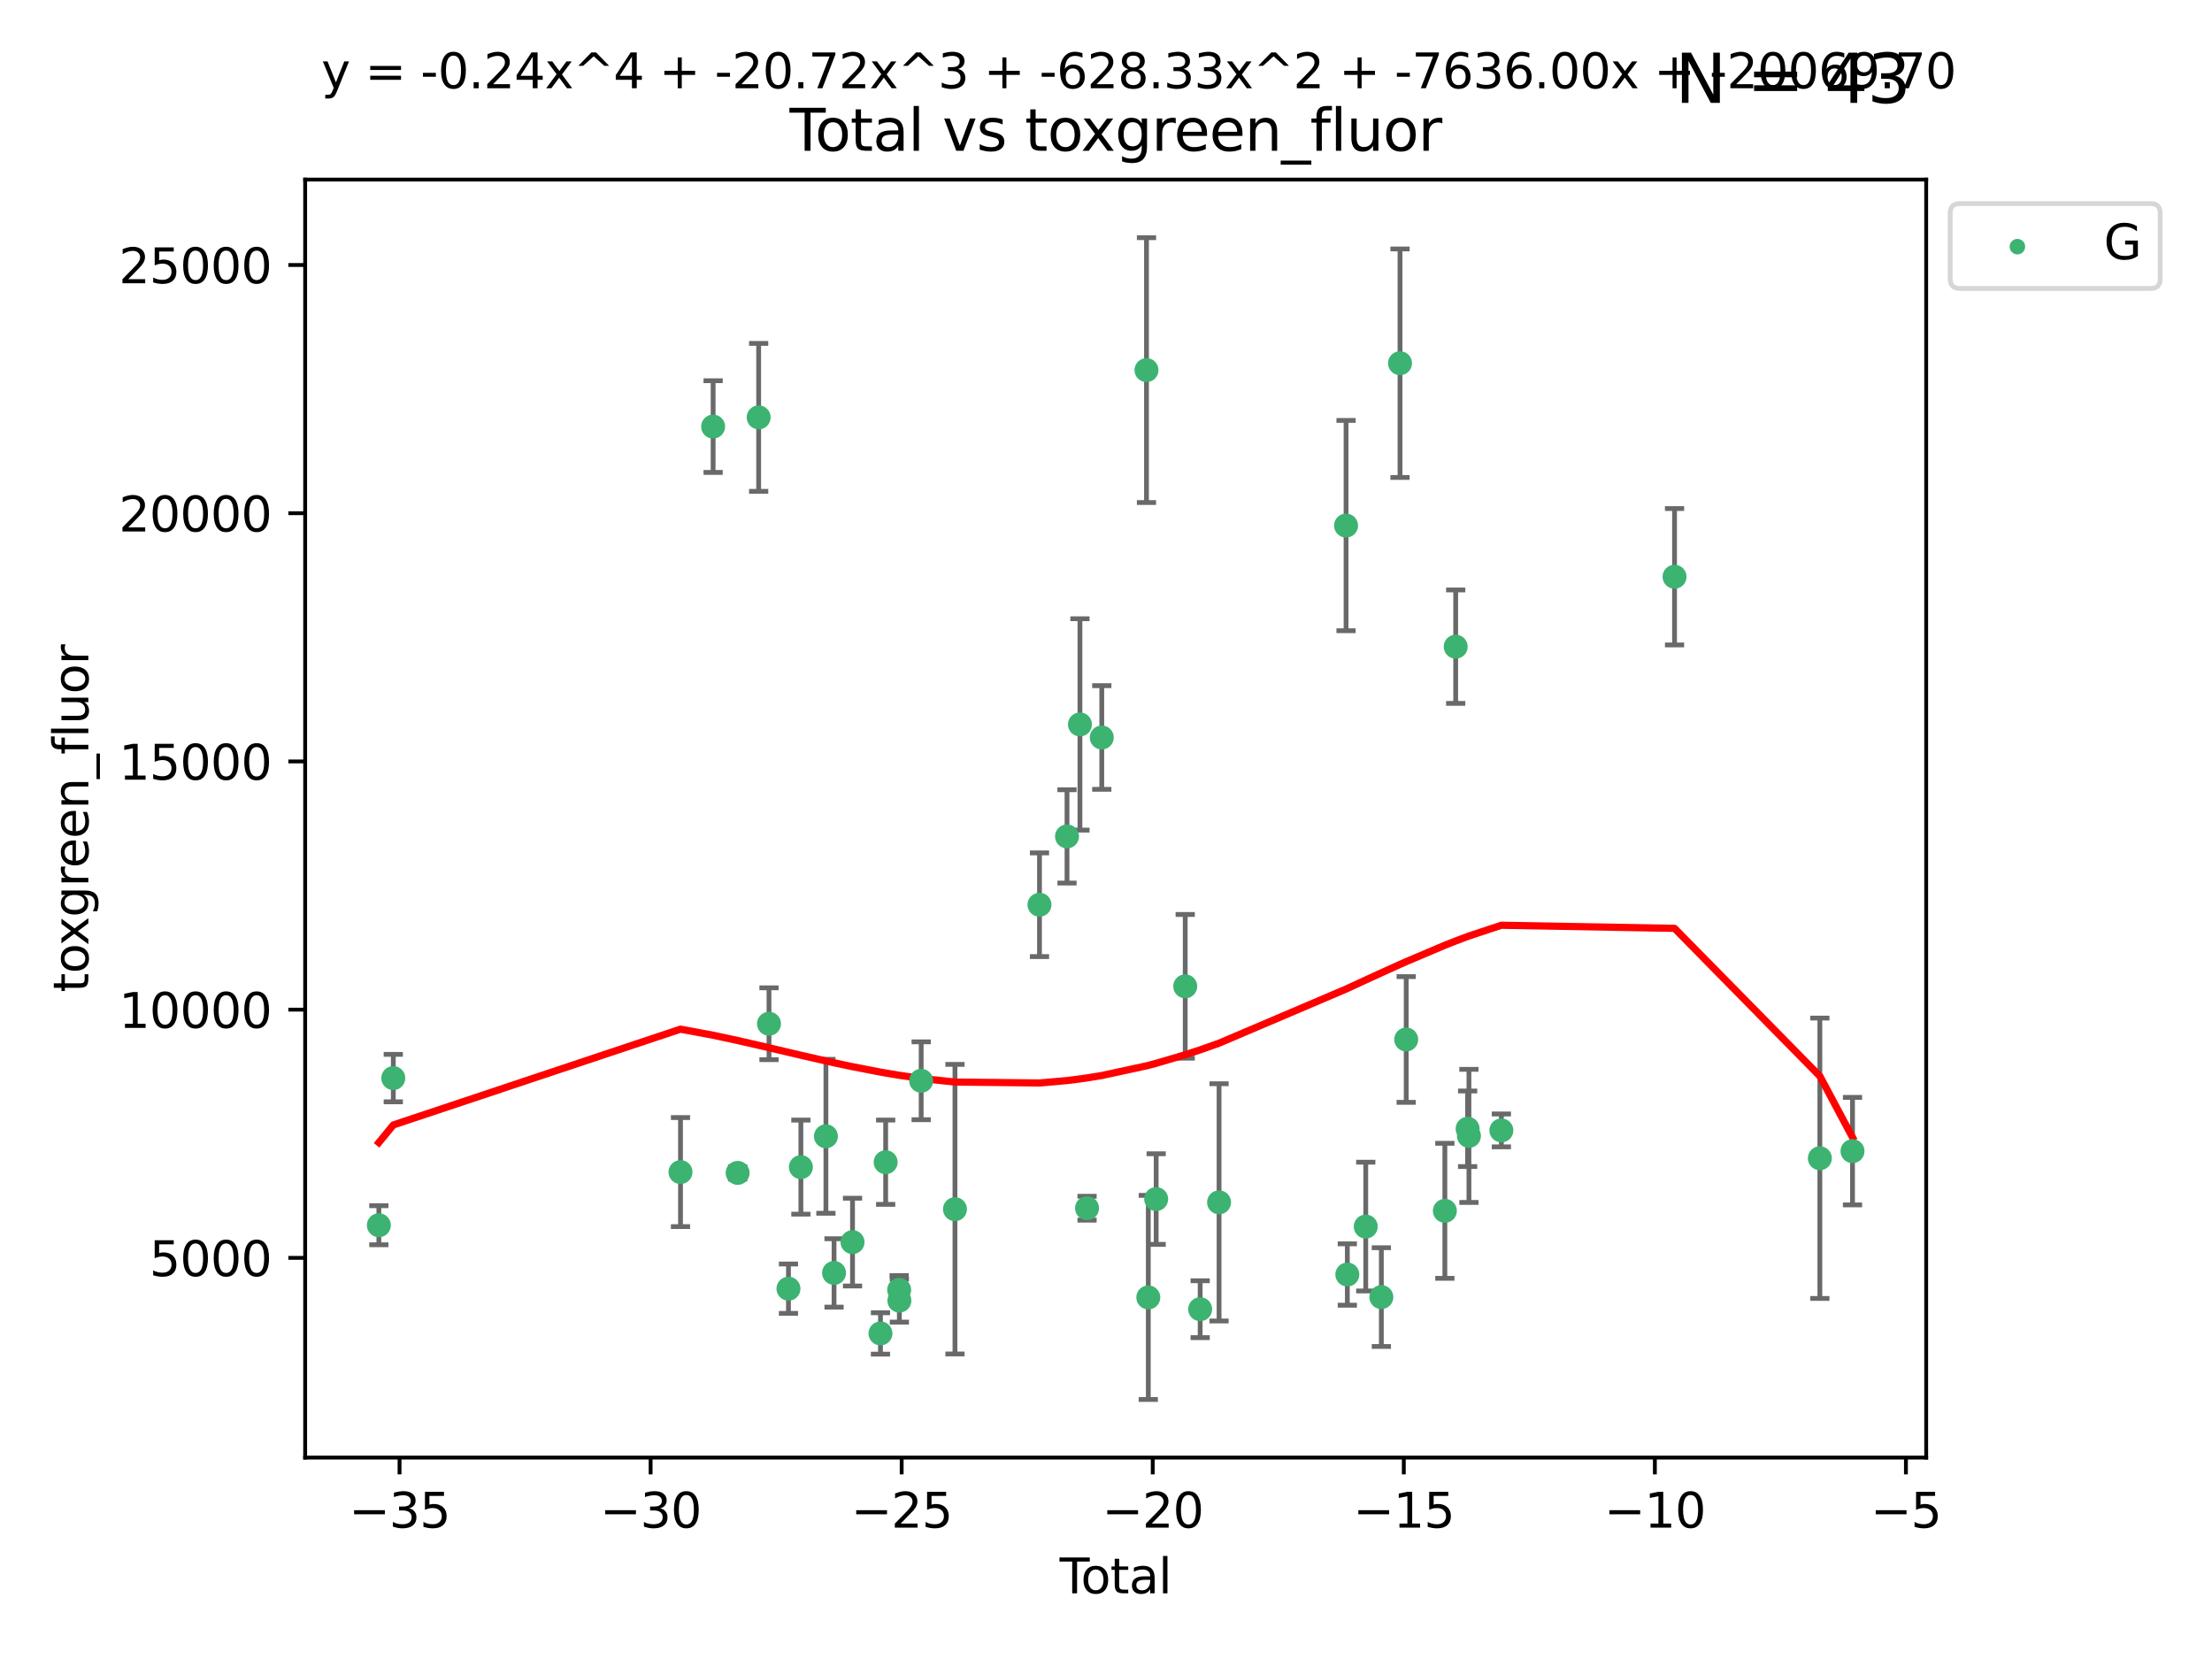 <?xml version="1.0" encoding="utf-8" standalone="no"?>
<!DOCTYPE svg PUBLIC "-//W3C//DTD SVG 1.1//EN"
  "http://www.w3.org/Graphics/SVG/1.1/DTD/svg11.dtd">
<svg xmlns:xlink="http://www.w3.org/1999/xlink" width="460.8pt" height="345.6pt" viewBox="0 0 460.8 345.6" xmlns="http://www.w3.org/2000/svg" version="1.1">
 <defs>
  <style type="text/css">*{stroke-linejoin: round; stroke-linecap: butt}</style>
 </defs>
 <g id="figure_1">
  <g id="patch_1">
   <path d="M 0 345.6 
L 460.8 345.6 
L 460.8 0 
L 0 0 
z
" style="fill: #ffffff"/>
  </g>
  <g id="axes_1">
   <g id="patch_2">
    <path d="M 63.571 303.64 
L 401.26 303.64 
L 401.26 37.411 
L 63.571 37.411 
z
" style="fill: #ffffff"/>
   </g>
   <g id="PathCollection_1">
    <defs>
     <path id="m1fc8082d3c" d="M 0 1.118 
C 0.297 1.118 0.581 1 0.791 0.791 
C 1 0.581 1.118 0.297 1.118 0 
C 1.118 -0.297 1 -0.581 0.791 -0.791 
C 0.581 -1 0.297 -1.118 0 -1.118 
C -0.297 -1.118 -0.581 -1 -0.791 -0.791 
C -1 -0.581 -1.118 -0.297 -1.118 0 
C -1.118 0.297 -1 0.581 -0.791 0.791 
C -0.581 1 -0.297 1.118 0 1.118 
z
" style="stroke: #3cb371"/>
    </defs>
    <g clip-path="url(#p06b515ba29)">
     <use xlink:href="#m1fc8082d3c" x="78.921" y="255.241" style="fill: #3cb371; stroke: #3cb371"/>
     <use xlink:href="#m1fc8082d3c" x="81.93" y="224.585" style="fill: #3cb371; stroke: #3cb371"/>
     <use xlink:href="#m1fc8082d3c" x="141.76" y="244.166" style="fill: #3cb371; stroke: #3cb371"/>
     <use xlink:href="#m1fc8082d3c" x="148.556" y="88.865" style="fill: #3cb371; stroke: #3cb371"/>
     <use xlink:href="#m1fc8082d3c" x="153.665" y="244.333" style="fill: #3cb371; stroke: #3cb371"/>
     <use xlink:href="#m1fc8082d3c" x="158.042" y="86.946" style="fill: #3cb371; stroke: #3cb371"/>
     <use xlink:href="#m1fc8082d3c" x="160.196" y="213.265" style="fill: #3cb371; stroke: #3cb371"/>
     <use xlink:href="#m1fc8082d3c" x="164.252" y="268.458" style="fill: #3cb371; stroke: #3cb371"/>
     <use xlink:href="#m1fc8082d3c" x="166.84" y="243.132" style="fill: #3cb371; stroke: #3cb371"/>
     <use xlink:href="#m1fc8082d3c" x="172.053" y="236.707" style="fill: #3cb371; stroke: #3cb371"/>
     <use xlink:href="#m1fc8082d3c" x="173.747" y="265.175" style="fill: #3cb371; stroke: #3cb371"/>
     <use xlink:href="#m1fc8082d3c" x="177.596" y="258.756" style="fill: #3cb371; stroke: #3cb371"/>
     <use xlink:href="#m1fc8082d3c" x="183.419" y="277.778" style="fill: #3cb371; stroke: #3cb371"/>
     <use xlink:href="#m1fc8082d3c" x="184.499" y="242.11" style="fill: #3cb371; stroke: #3cb371"/>
     <use xlink:href="#m1fc8082d3c" x="187.311" y="268.703" style="fill: #3cb371; stroke: #3cb371"/>
     <use xlink:href="#m1fc8082d3c" x="187.355" y="270.943" style="fill: #3cb371; stroke: #3cb371"/>
     <use xlink:href="#m1fc8082d3c" x="191.898" y="225.149" style="fill: #3cb371; stroke: #3cb371"/>
     <use xlink:href="#m1fc8082d3c" x="198.937" y="251.896" style="fill: #3cb371; stroke: #3cb371"/>
     <use xlink:href="#m1fc8082d3c" x="216.545" y="188.473" style="fill: #3cb371; stroke: #3cb371"/>
     <use xlink:href="#m1fc8082d3c" x="222.277" y="174.238" style="fill: #3cb371; stroke: #3cb371"/>
     <use xlink:href="#m1fc8082d3c" x="224.972" y="150.91" style="fill: #3cb371; stroke: #3cb371"/>
     <use xlink:href="#m1fc8082d3c" x="226.453" y="251.69" style="fill: #3cb371; stroke: #3cb371"/>
     <use xlink:href="#m1fc8082d3c" x="229.52" y="153.633" style="fill: #3cb371; stroke: #3cb371"/>
     <use xlink:href="#m1fc8082d3c" x="238.835" y="77.1" style="fill: #3cb371; stroke: #3cb371"/>
     <use xlink:href="#m1fc8082d3c" x="239.213" y="270.277" style="fill: #3cb371; stroke: #3cb371"/>
     <use xlink:href="#m1fc8082d3c" x="240.851" y="249.786" style="fill: #3cb371; stroke: #3cb371"/>
     <use xlink:href="#m1fc8082d3c" x="246.904" y="205.47" style="fill: #3cb371; stroke: #3cb371"/>
     <use xlink:href="#m1fc8082d3c" x="250.017" y="272.727" style="fill: #3cb371; stroke: #3cb371"/>
     <use xlink:href="#m1fc8082d3c" x="253.952" y="250.471" style="fill: #3cb371; stroke: #3cb371"/>
     <use xlink:href="#m1fc8082d3c" x="280.407" y="109.488" style="fill: #3cb371; stroke: #3cb371"/>
     <use xlink:href="#m1fc8082d3c" x="280.673" y="265.504" style="fill: #3cb371; stroke: #3cb371"/>
     <use xlink:href="#m1fc8082d3c" x="284.511" y="255.513" style="fill: #3cb371; stroke: #3cb371"/>
     <use xlink:href="#m1fc8082d3c" x="287.76" y="270.21" style="fill: #3cb371; stroke: #3cb371"/>
     <use xlink:href="#m1fc8082d3c" x="291.648" y="75.663" style="fill: #3cb371; stroke: #3cb371"/>
     <use xlink:href="#m1fc8082d3c" x="292.937" y="216.544" style="fill: #3cb371; stroke: #3cb371"/>
     <use xlink:href="#m1fc8082d3c" x="300.991" y="252.238" style="fill: #3cb371; stroke: #3cb371"/>
     <use xlink:href="#m1fc8082d3c" x="303.248" y="134.716" style="fill: #3cb371; stroke: #3cb371"/>
     <use xlink:href="#m1fc8082d3c" x="305.733" y="235.144" style="fill: #3cb371; stroke: #3cb371"/>
     <use xlink:href="#m1fc8082d3c" x="306.006" y="236.628" style="fill: #3cb371; stroke: #3cb371"/>
     <use xlink:href="#m1fc8082d3c" x="312.761" y="235.486" style="fill: #3cb371; stroke: #3cb371"/>
     <use xlink:href="#m1fc8082d3c" x="348.839" y="120.147" style="fill: #3cb371; stroke: #3cb371"/>
     <use xlink:href="#m1fc8082d3c" x="379.109" y="241.286" style="fill: #3cb371; stroke: #3cb371"/>
     <use xlink:href="#m1fc8082d3c" x="385.911" y="239.804" style="fill: #3cb371; stroke: #3cb371"/>
    </g>
   </g>
   <g id="matplotlib.axis_1">
    <g id="xtick_1">
     <g id="line2d_1">
      <defs>
       <path id="md4e571b187" d="M 0 0 
L 0 3.5 
" style="stroke: #000000; stroke-width: 0.8"/>
      </defs>
      <g>
       <use xlink:href="#md4e571b187" x="83.232" y="303.64" style="stroke: #000000; stroke-width: 0.8"/>
      </g>
     </g>
     <g id="text_1">
      <!-- −35 -->
      <g transform="translate(72.68 318.238)scale(0.1 -0.1)">
       <defs>
        <path id="DejaVuSans-2212" d="M 678 2272 
L 4684 2272 
L 4684 1741 
L 678 1741 
L 678 2272 
z
" transform="scale(0.016)"/>
        <path id="DejaVuSans-33" d="M 2597 2516 
Q 3050 2419 3304 2112 
Q 3559 1806 3559 1356 
Q 3559 666 3084 287 
Q 2609 -91 1734 -91 
Q 1441 -91 1130 -33 
Q 819 25 488 141 
L 488 750 
Q 750 597 1062 519 
Q 1375 441 1716 441 
Q 2309 441 2620 675 
Q 2931 909 2931 1356 
Q 2931 1769 2642 2001 
Q 2353 2234 1838 2234 
L 1294 2234 
L 1294 2753 
L 1863 2753 
Q 2328 2753 2575 2939 
Q 2822 3125 2822 3475 
Q 2822 3834 2567 4026 
Q 2313 4219 1838 4219 
Q 1578 4219 1281 4162 
Q 984 4106 628 3988 
L 628 4550 
Q 988 4650 1302 4700 
Q 1616 4750 1894 4750 
Q 2613 4750 3031 4423 
Q 3450 4097 3450 3541 
Q 3450 3153 3228 2886 
Q 3006 2619 2597 2516 
z
" transform="scale(0.016)"/>
        <path id="DejaVuSans-35" d="M 691 4666 
L 3169 4666 
L 3169 4134 
L 1269 4134 
L 1269 2991 
Q 1406 3038 1543 3061 
Q 1681 3084 1819 3084 
Q 2600 3084 3056 2656 
Q 3513 2228 3513 1497 
Q 3513 744 3044 326 
Q 2575 -91 1722 -91 
Q 1428 -91 1123 -41 
Q 819 9 494 109 
L 494 744 
Q 775 591 1075 516 
Q 1375 441 1709 441 
Q 2250 441 2565 725 
Q 2881 1009 2881 1497 
Q 2881 1984 2565 2268 
Q 2250 2553 1709 2553 
Q 1456 2553 1204 2497 
Q 953 2441 691 2322 
L 691 4666 
z
" transform="scale(0.016)"/>
       </defs>
       <use xlink:href="#DejaVuSans-2212"/>
       <use xlink:href="#DejaVuSans-33" x="83.789"/>
       <use xlink:href="#DejaVuSans-35" x="147.412"/>
      </g>
     </g>
    </g>
    <g id="xtick_2">
     <g id="line2d_2">
      <g>
       <use xlink:href="#md4e571b187" x="135.534" y="303.64" style="stroke: #000000; stroke-width: 0.8"/>
      </g>
     </g>
     <g id="text_2">
      <!-- −30 -->
      <g transform="translate(124.981 318.238)scale(0.1 -0.1)">
       <defs>
        <path id="DejaVuSans-30" d="M 2034 4250 
Q 1547 4250 1301 3770 
Q 1056 3291 1056 2328 
Q 1056 1369 1301 889 
Q 1547 409 2034 409 
Q 2525 409 2770 889 
Q 3016 1369 3016 2328 
Q 3016 3291 2770 3770 
Q 2525 4250 2034 4250 
z
M 2034 4750 
Q 2819 4750 3233 4129 
Q 3647 3509 3647 2328 
Q 3647 1150 3233 529 
Q 2819 -91 2034 -91 
Q 1250 -91 836 529 
Q 422 1150 422 2328 
Q 422 3509 836 4129 
Q 1250 4750 2034 4750 
z
" transform="scale(0.016)"/>
       </defs>
       <use xlink:href="#DejaVuSans-2212"/>
       <use xlink:href="#DejaVuSans-33" x="83.789"/>
       <use xlink:href="#DejaVuSans-30" x="147.412"/>
      </g>
     </g>
    </g>
    <g id="xtick_3">
     <g id="line2d_3">
      <g>
       <use xlink:href="#md4e571b187" x="187.835" y="303.64" style="stroke: #000000; stroke-width: 0.8"/>
      </g>
     </g>
     <g id="text_3">
      <!-- −25 -->
      <g transform="translate(177.283 318.238)scale(0.1 -0.1)">
       <defs>
        <path id="DejaVuSans-32" d="M 1228 531 
L 3431 531 
L 3431 0 
L 469 0 
L 469 531 
Q 828 903 1448 1529 
Q 2069 2156 2228 2338 
Q 2531 2678 2651 2914 
Q 2772 3150 2772 3378 
Q 2772 3750 2511 3984 
Q 2250 4219 1831 4219 
Q 1534 4219 1204 4116 
Q 875 4013 500 3803 
L 500 4441 
Q 881 4594 1212 4672 
Q 1544 4750 1819 4750 
Q 2544 4750 2975 4387 
Q 3406 4025 3406 3419 
Q 3406 3131 3298 2873 
Q 3191 2616 2906 2266 
Q 2828 2175 2409 1742 
Q 1991 1309 1228 531 
z
" transform="scale(0.016)"/>
       </defs>
       <use xlink:href="#DejaVuSans-2212"/>
       <use xlink:href="#DejaVuSans-32" x="83.789"/>
       <use xlink:href="#DejaVuSans-35" x="147.412"/>
      </g>
     </g>
    </g>
    <g id="xtick_4">
     <g id="line2d_4">
      <g>
       <use xlink:href="#md4e571b187" x="240.136" y="303.64" style="stroke: #000000; stroke-width: 0.8"/>
      </g>
     </g>
     <g id="text_4">
      <!-- −20 -->
      <g transform="translate(229.584 318.238)scale(0.1 -0.1)">
       <use xlink:href="#DejaVuSans-2212"/>
       <use xlink:href="#DejaVuSans-32" x="83.789"/>
       <use xlink:href="#DejaVuSans-30" x="147.412"/>
      </g>
     </g>
    </g>
    <g id="xtick_5">
     <g id="line2d_5">
      <g>
       <use xlink:href="#md4e571b187" x="292.437" y="303.64" style="stroke: #000000; stroke-width: 0.8"/>
      </g>
     </g>
     <g id="text_5">
      <!-- −15 -->
      <g transform="translate(281.885 318.238)scale(0.1 -0.1)">
       <defs>
        <path id="DejaVuSans-31" d="M 794 531 
L 1825 531 
L 1825 4091 
L 703 3866 
L 703 4441 
L 1819 4666 
L 2450 4666 
L 2450 531 
L 3481 531 
L 3481 0 
L 794 0 
L 794 531 
z
" transform="scale(0.016)"/>
       </defs>
       <use xlink:href="#DejaVuSans-2212"/>
       <use xlink:href="#DejaVuSans-31" x="83.789"/>
       <use xlink:href="#DejaVuSans-35" x="147.412"/>
      </g>
     </g>
    </g>
    <g id="xtick_6">
     <g id="line2d_6">
      <g>
       <use xlink:href="#md4e571b187" x="344.739" y="303.64" style="stroke: #000000; stroke-width: 0.8"/>
      </g>
     </g>
     <g id="text_6">
      <!-- −10 -->
      <g transform="translate(334.186 318.238)scale(0.1 -0.1)">
       <use xlink:href="#DejaVuSans-2212"/>
       <use xlink:href="#DejaVuSans-31" x="83.789"/>
       <use xlink:href="#DejaVuSans-30" x="147.412"/>
      </g>
     </g>
    </g>
    <g id="xtick_7">
     <g id="line2d_7">
      <g>
       <use xlink:href="#md4e571b187" x="397.04" y="303.64" style="stroke: #000000; stroke-width: 0.8"/>
      </g>
     </g>
     <g id="text_7">
      <!-- −5 -->
      <g transform="translate(389.669 318.238)scale(0.1 -0.1)">
       <use xlink:href="#DejaVuSans-2212"/>
       <use xlink:href="#DejaVuSans-35" x="83.789"/>
      </g>
     </g>
    </g>
    <g id="text_8">
     <!-- Total -->
     <g transform="translate(220.739 331.917)scale(0.1 -0.1)">
      <defs>
       <path id="DejaVuSans-54" d="M -19 4666 
L 3928 4666 
L 3928 4134 
L 2272 4134 
L 2272 0 
L 1638 0 
L 1638 4134 
L -19 4134 
L -19 4666 
z
" transform="scale(0.016)"/>
       <path id="DejaVuSans-6f" d="M 1959 3097 
Q 1497 3097 1228 2736 
Q 959 2375 959 1747 
Q 959 1119 1226 758 
Q 1494 397 1959 397 
Q 2419 397 2687 759 
Q 2956 1122 2956 1747 
Q 2956 2369 2687 2733 
Q 2419 3097 1959 3097 
z
M 1959 3584 
Q 2709 3584 3137 3096 
Q 3566 2609 3566 1747 
Q 3566 888 3137 398 
Q 2709 -91 1959 -91 
Q 1206 -91 779 398 
Q 353 888 353 1747 
Q 353 2609 779 3096 
Q 1206 3584 1959 3584 
z
" transform="scale(0.016)"/>
       <path id="DejaVuSans-74" d="M 1172 4494 
L 1172 3500 
L 2356 3500 
L 2356 3053 
L 1172 3053 
L 1172 1153 
Q 1172 725 1289 603 
Q 1406 481 1766 481 
L 2356 481 
L 2356 0 
L 1766 0 
Q 1100 0 847 248 
Q 594 497 594 1153 
L 594 3053 
L 172 3053 
L 172 3500 
L 594 3500 
L 594 4494 
L 1172 4494 
z
" transform="scale(0.016)"/>
       <path id="DejaVuSans-61" d="M 2194 1759 
Q 1497 1759 1228 1600 
Q 959 1441 959 1056 
Q 959 750 1161 570 
Q 1363 391 1709 391 
Q 2188 391 2477 730 
Q 2766 1069 2766 1631 
L 2766 1759 
L 2194 1759 
z
M 3341 1997 
L 3341 0 
L 2766 0 
L 2766 531 
Q 2569 213 2275 61 
Q 1981 -91 1556 -91 
Q 1019 -91 701 211 
Q 384 513 384 1019 
Q 384 1609 779 1909 
Q 1175 2209 1959 2209 
L 2766 2209 
L 2766 2266 
Q 2766 2663 2505 2880 
Q 2244 3097 1772 3097 
Q 1472 3097 1187 3025 
Q 903 2953 641 2809 
L 641 3341 
Q 956 3463 1253 3523 
Q 1550 3584 1831 3584 
Q 2591 3584 2966 3190 
Q 3341 2797 3341 1997 
z
" transform="scale(0.016)"/>
       <path id="DejaVuSans-6c" d="M 603 4863 
L 1178 4863 
L 1178 0 
L 603 0 
L 603 4863 
z
" transform="scale(0.016)"/>
      </defs>
      <use xlink:href="#DejaVuSans-54"/>
      <use xlink:href="#DejaVuSans-6f" x="44.084"/>
      <use xlink:href="#DejaVuSans-74" x="105.266"/>
      <use xlink:href="#DejaVuSans-61" x="144.475"/>
      <use xlink:href="#DejaVuSans-6c" x="205.754"/>
     </g>
    </g>
   </g>
   <g id="matplotlib.axis_2">
    <g id="ytick_1">
     <g id="line2d_8">
      <defs>
       <path id="m9805c5702f" d="M 0 0 
L -3.5 0 
" style="stroke: #000000; stroke-width: 0.8"/>
      </defs>
      <g>
       <use xlink:href="#m9805c5702f" x="63.571" y="262.033" style="stroke: #000000; stroke-width: 0.8"/>
      </g>
     </g>
     <g id="text_9">
      <!-- 5000 -->
      <g transform="translate(31.121 265.832)scale(0.1 -0.1)">
       <use xlink:href="#DejaVuSans-35"/>
       <use xlink:href="#DejaVuSans-30" x="63.623"/>
       <use xlink:href="#DejaVuSans-30" x="127.246"/>
       <use xlink:href="#DejaVuSans-30" x="190.869"/>
      </g>
     </g>
    </g>
    <g id="ytick_2">
     <g id="line2d_9">
      <g>
       <use xlink:href="#m9805c5702f" x="63.571" y="210.326" style="stroke: #000000; stroke-width: 0.8"/>
      </g>
     </g>
     <g id="text_10">
      <!-- 10000 -->
      <g transform="translate(24.759 214.125)scale(0.1 -0.1)">
       <use xlink:href="#DejaVuSans-31"/>
       <use xlink:href="#DejaVuSans-30" x="63.623"/>
       <use xlink:href="#DejaVuSans-30" x="127.246"/>
       <use xlink:href="#DejaVuSans-30" x="190.869"/>
       <use xlink:href="#DejaVuSans-30" x="254.492"/>
      </g>
     </g>
    </g>
    <g id="ytick_3">
     <g id="line2d_10">
      <g>
       <use xlink:href="#m9805c5702f" x="63.571" y="158.619" style="stroke: #000000; stroke-width: 0.8"/>
      </g>
     </g>
     <g id="text_11">
      <!-- 15000 -->
      <g transform="translate(24.759 162.418)scale(0.1 -0.1)">
       <use xlink:href="#DejaVuSans-31"/>
       <use xlink:href="#DejaVuSans-35" x="63.623"/>
       <use xlink:href="#DejaVuSans-30" x="127.246"/>
       <use xlink:href="#DejaVuSans-30" x="190.869"/>
       <use xlink:href="#DejaVuSans-30" x="254.492"/>
      </g>
     </g>
    </g>
    <g id="ytick_4">
     <g id="line2d_11">
      <g>
       <use xlink:href="#m9805c5702f" x="63.571" y="106.913" style="stroke: #000000; stroke-width: 0.8"/>
      </g>
     </g>
     <g id="text_12">
      <!-- 20000 -->
      <g transform="translate(24.759 110.712)scale(0.1 -0.1)">
       <use xlink:href="#DejaVuSans-32"/>
       <use xlink:href="#DejaVuSans-30" x="63.623"/>
       <use xlink:href="#DejaVuSans-30" x="127.246"/>
       <use xlink:href="#DejaVuSans-30" x="190.869"/>
       <use xlink:href="#DejaVuSans-30" x="254.492"/>
      </g>
     </g>
    </g>
    <g id="ytick_5">
     <g id="line2d_12">
      <g>
       <use xlink:href="#m9805c5702f" x="63.571" y="55.206" style="stroke: #000000; stroke-width: 0.8"/>
      </g>
     </g>
     <g id="text_13">
      <!-- 25000 -->
      <g transform="translate(24.759 59.005)scale(0.1 -0.1)">
       <use xlink:href="#DejaVuSans-32"/>
       <use xlink:href="#DejaVuSans-35" x="63.623"/>
       <use xlink:href="#DejaVuSans-30" x="127.246"/>
       <use xlink:href="#DejaVuSans-30" x="190.869"/>
       <use xlink:href="#DejaVuSans-30" x="254.492"/>
      </g>
     </g>
    </g>
    <g id="text_14">
     <!-- toxgreen_fluor -->
     <g transform="translate(18.401 206.72)rotate(-90)scale(0.1 -0.1)">
      <defs>
       <path id="DejaVuSans-78" d="M 3513 3500 
L 2247 1797 
L 3578 0 
L 2900 0 
L 1881 1375 
L 863 0 
L 184 0 
L 1544 1831 
L 300 3500 
L 978 3500 
L 1906 2253 
L 2834 3500 
L 3513 3500 
z
" transform="scale(0.016)"/>
       <path id="DejaVuSans-67" d="M 2906 1791 
Q 2906 2416 2648 2759 
Q 2391 3103 1925 3103 
Q 1463 3103 1205 2759 
Q 947 2416 947 1791 
Q 947 1169 1205 825 
Q 1463 481 1925 481 
Q 2391 481 2648 825 
Q 2906 1169 2906 1791 
z
M 3481 434 
Q 3481 -459 3084 -895 
Q 2688 -1331 1869 -1331 
Q 1566 -1331 1297 -1286 
Q 1028 -1241 775 -1147 
L 775 -588 
Q 1028 -725 1275 -790 
Q 1522 -856 1778 -856 
Q 2344 -856 2625 -561 
Q 2906 -266 2906 331 
L 2906 616 
Q 2728 306 2450 153 
Q 2172 0 1784 0 
Q 1141 0 747 490 
Q 353 981 353 1791 
Q 353 2603 747 3093 
Q 1141 3584 1784 3584 
Q 2172 3584 2450 3431 
Q 2728 3278 2906 2969 
L 2906 3500 
L 3481 3500 
L 3481 434 
z
" transform="scale(0.016)"/>
       <path id="DejaVuSans-72" d="M 2631 2963 
Q 2534 3019 2420 3045 
Q 2306 3072 2169 3072 
Q 1681 3072 1420 2755 
Q 1159 2438 1159 1844 
L 1159 0 
L 581 0 
L 581 3500 
L 1159 3500 
L 1159 2956 
Q 1341 3275 1631 3429 
Q 1922 3584 2338 3584 
Q 2397 3584 2469 3576 
Q 2541 3569 2628 3553 
L 2631 2963 
z
" transform="scale(0.016)"/>
       <path id="DejaVuSans-65" d="M 3597 1894 
L 3597 1613 
L 953 1613 
Q 991 1019 1311 708 
Q 1631 397 2203 397 
Q 2534 397 2845 478 
Q 3156 559 3463 722 
L 3463 178 
Q 3153 47 2828 -22 
Q 2503 -91 2169 -91 
Q 1331 -91 842 396 
Q 353 884 353 1716 
Q 353 2575 817 3079 
Q 1281 3584 2069 3584 
Q 2775 3584 3186 3129 
Q 3597 2675 3597 1894 
z
M 3022 2063 
Q 3016 2534 2758 2815 
Q 2500 3097 2075 3097 
Q 1594 3097 1305 2825 
Q 1016 2553 972 2059 
L 3022 2063 
z
" transform="scale(0.016)"/>
       <path id="DejaVuSans-6e" d="M 3513 2113 
L 3513 0 
L 2938 0 
L 2938 2094 
Q 2938 2591 2744 2837 
Q 2550 3084 2163 3084 
Q 1697 3084 1428 2787 
Q 1159 2491 1159 1978 
L 1159 0 
L 581 0 
L 581 3500 
L 1159 3500 
L 1159 2956 
Q 1366 3272 1645 3428 
Q 1925 3584 2291 3584 
Q 2894 3584 3203 3211 
Q 3513 2838 3513 2113 
z
" transform="scale(0.016)"/>
       <path id="DejaVuSans-5f" d="M 3263 -1063 
L 3263 -1509 
L -63 -1509 
L -63 -1063 
L 3263 -1063 
z
" transform="scale(0.016)"/>
       <path id="DejaVuSans-66" d="M 2375 4863 
L 2375 4384 
L 1825 4384 
Q 1516 4384 1395 4259 
Q 1275 4134 1275 3809 
L 1275 3500 
L 2222 3500 
L 2222 3053 
L 1275 3053 
L 1275 0 
L 697 0 
L 697 3053 
L 147 3053 
L 147 3500 
L 697 3500 
L 697 3744 
Q 697 4328 969 4595 
Q 1241 4863 1831 4863 
L 2375 4863 
z
" transform="scale(0.016)"/>
       <path id="DejaVuSans-75" d="M 544 1381 
L 544 3500 
L 1119 3500 
L 1119 1403 
Q 1119 906 1312 657 
Q 1506 409 1894 409 
Q 2359 409 2629 706 
Q 2900 1003 2900 1516 
L 2900 3500 
L 3475 3500 
L 3475 0 
L 2900 0 
L 2900 538 
Q 2691 219 2414 64 
Q 2138 -91 1772 -91 
Q 1169 -91 856 284 
Q 544 659 544 1381 
z
M 1991 3584 
L 1991 3584 
z
" transform="scale(0.016)"/>
      </defs>
      <use xlink:href="#DejaVuSans-74"/>
      <use xlink:href="#DejaVuSans-6f" x="39.209"/>
      <use xlink:href="#DejaVuSans-78" x="97.266"/>
      <use xlink:href="#DejaVuSans-67" x="156.445"/>
      <use xlink:href="#DejaVuSans-72" x="219.922"/>
      <use xlink:href="#DejaVuSans-65" x="258.785"/>
      <use xlink:href="#DejaVuSans-65" x="320.309"/>
      <use xlink:href="#DejaVuSans-6e" x="381.832"/>
      <use xlink:href="#DejaVuSans-5f" x="445.211"/>
      <use xlink:href="#DejaVuSans-66" x="495.211"/>
      <use xlink:href="#DejaVuSans-6c" x="530.416"/>
      <use xlink:href="#DejaVuSans-75" x="558.199"/>
      <use xlink:href="#DejaVuSans-6f" x="621.578"/>
      <use xlink:href="#DejaVuSans-72" x="682.76"/>
     </g>
    </g>
   </g>
   <g id="LineCollection_1">
    <path d="M 78.921 259.311 
L 78.921 251.171 
" clip-path="url(#p06b515ba29)" style="fill: none; stroke: #696969"/>
    <path d="M 81.93 229.529 
L 81.93 219.641 
" clip-path="url(#p06b515ba29)" style="fill: none; stroke: #696969"/>
    <path d="M 141.76 255.523 
L 141.76 232.809 
" clip-path="url(#p06b515ba29)" style="fill: none; stroke: #696969"/>
    <path d="M 148.556 98.414 
L 148.556 79.316 
" clip-path="url(#p06b515ba29)" style="fill: none; stroke: #696969"/>
    <path d="M 153.665 245.62 
L 153.665 243.047 
" clip-path="url(#p06b515ba29)" style="fill: none; stroke: #696969"/>
    <path d="M 158.042 102.353 
L 158.042 71.54 
" clip-path="url(#p06b515ba29)" style="fill: none; stroke: #696969"/>
    <path d="M 160.196 220.749 
L 160.196 205.782 
" clip-path="url(#p06b515ba29)" style="fill: none; stroke: #696969"/>
    <path d="M 164.252 273.6 
L 164.252 263.315 
" clip-path="url(#p06b515ba29)" style="fill: none; stroke: #696969"/>
    <path d="M 166.84 252.927 
L 166.84 233.337 
" clip-path="url(#p06b515ba29)" style="fill: none; stroke: #696969"/>
    <path d="M 172.053 252.743 
L 172.053 220.671 
" clip-path="url(#p06b515ba29)" style="fill: none; stroke: #696969"/>
    <path d="M 173.747 272.302 
L 173.747 258.049 
" clip-path="url(#p06b515ba29)" style="fill: none; stroke: #696969"/>
    <path d="M 177.596 267.9 
L 177.596 249.612 
" clip-path="url(#p06b515ba29)" style="fill: none; stroke: #696969"/>
    <path d="M 183.419 282.087 
L 183.419 273.469 
" clip-path="url(#p06b515ba29)" style="fill: none; stroke: #696969"/>
    <path d="M 184.499 250.89 
L 184.499 233.33 
" clip-path="url(#p06b515ba29)" style="fill: none; stroke: #696969"/>
    <path d="M 187.311 271.688 
L 187.311 265.719 
" clip-path="url(#p06b515ba29)" style="fill: none; stroke: #696969"/>
    <path d="M 187.355 275.422 
L 187.355 266.463 
" clip-path="url(#p06b515ba29)" style="fill: none; stroke: #696969"/>
    <path d="M 191.898 233.257 
L 191.898 217.04 
" clip-path="url(#p06b515ba29)" style="fill: none; stroke: #696969"/>
    <path d="M 198.937 282.056 
L 198.937 221.735 
" clip-path="url(#p06b515ba29)" style="fill: none; stroke: #696969"/>
    <path d="M 216.545 199.273 
L 216.545 177.673 
" clip-path="url(#p06b515ba29)" style="fill: none; stroke: #696969"/>
    <path d="M 222.277 183.954 
L 222.277 164.521 
" clip-path="url(#p06b515ba29)" style="fill: none; stroke: #696969"/>
    <path d="M 224.972 172.929 
L 224.972 128.892 
" clip-path="url(#p06b515ba29)" style="fill: none; stroke: #696969"/>
    <path d="M 226.453 254.176 
L 226.453 249.205 
" clip-path="url(#p06b515ba29)" style="fill: none; stroke: #696969"/>
    <path d="M 229.52 164.431 
L 229.52 142.835 
" clip-path="url(#p06b515ba29)" style="fill: none; stroke: #696969"/>
    <path d="M 238.835 104.687 
L 238.835 49.513 
" clip-path="url(#p06b515ba29)" style="fill: none; stroke: #696969"/>
    <path d="M 239.213 291.539 
L 239.213 249.015 
" clip-path="url(#p06b515ba29)" style="fill: none; stroke: #696969"/>
    <path d="M 240.851 259.226 
L 240.851 240.345 
" clip-path="url(#p06b515ba29)" style="fill: none; stroke: #696969"/>
    <path d="M 246.904 220.441 
L 246.904 190.499 
" clip-path="url(#p06b515ba29)" style="fill: none; stroke: #696969"/>
    <path d="M 250.017 278.654 
L 250.017 266.8 
" clip-path="url(#p06b515ba29)" style="fill: none; stroke: #696969"/>
    <path d="M 253.952 275.182 
L 253.952 225.759 
" clip-path="url(#p06b515ba29)" style="fill: none; stroke: #696969"/>
    <path d="M 280.407 131.392 
L 280.407 87.583 
" clip-path="url(#p06b515ba29)" style="fill: none; stroke: #696969"/>
    <path d="M 280.673 271.897 
L 280.673 259.11 
" clip-path="url(#p06b515ba29)" style="fill: none; stroke: #696969"/>
    <path d="M 284.511 268.925 
L 284.511 242.101 
" clip-path="url(#p06b515ba29)" style="fill: none; stroke: #696969"/>
    <path d="M 287.76 280.495 
L 287.76 259.925 
" clip-path="url(#p06b515ba29)" style="fill: none; stroke: #696969"/>
    <path d="M 291.648 99.464 
L 291.648 51.861 
" clip-path="url(#p06b515ba29)" style="fill: none; stroke: #696969"/>
    <path d="M 292.937 229.64 
L 292.937 203.449 
" clip-path="url(#p06b515ba29)" style="fill: none; stroke: #696969"/>
    <path d="M 300.991 266.299 
L 300.991 238.176 
" clip-path="url(#p06b515ba29)" style="fill: none; stroke: #696969"/>
    <path d="M 303.248 146.53 
L 303.248 122.902 
" clip-path="url(#p06b515ba29)" style="fill: none; stroke: #696969"/>
    <path d="M 305.733 243.011 
L 305.733 227.276 
" clip-path="url(#p06b515ba29)" style="fill: none; stroke: #696969"/>
    <path d="M 306.006 250.491 
L 306.006 222.765 
" clip-path="url(#p06b515ba29)" style="fill: none; stroke: #696969"/>
    <path d="M 312.761 238.911 
L 312.761 232.06 
" clip-path="url(#p06b515ba29)" style="fill: none; stroke: #696969"/>
    <path d="M 348.839 134.352 
L 348.839 105.942 
" clip-path="url(#p06b515ba29)" style="fill: none; stroke: #696969"/>
    <path d="M 379.109 270.492 
L 379.109 212.081 
" clip-path="url(#p06b515ba29)" style="fill: none; stroke: #696969"/>
    <path d="M 385.911 251.003 
L 385.911 228.605 
" clip-path="url(#p06b515ba29)" style="fill: none; stroke: #696969"/>
   </g>
   <g id="line2d_13">
    <defs>
     <path id="m6b395d7fa7" d="M 2 0 
L -2 -0 
" style="stroke: #696969"/>
    </defs>
    <g clip-path="url(#p06b515ba29)">
     <use xlink:href="#m6b395d7fa7" x="78.921" y="259.311" style="fill: #696969; stroke: #696969"/>
     <use xlink:href="#m6b395d7fa7" x="81.93" y="229.529" style="fill: #696969; stroke: #696969"/>
     <use xlink:href="#m6b395d7fa7" x="141.76" y="255.523" style="fill: #696969; stroke: #696969"/>
     <use xlink:href="#m6b395d7fa7" x="148.556" y="98.414" style="fill: #696969; stroke: #696969"/>
     <use xlink:href="#m6b395d7fa7" x="153.665" y="245.62" style="fill: #696969; stroke: #696969"/>
     <use xlink:href="#m6b395d7fa7" x="158.042" y="102.353" style="fill: #696969; stroke: #696969"/>
     <use xlink:href="#m6b395d7fa7" x="160.196" y="220.749" style="fill: #696969; stroke: #696969"/>
     <use xlink:href="#m6b395d7fa7" x="164.252" y="273.6" style="fill: #696969; stroke: #696969"/>
     <use xlink:href="#m6b395d7fa7" x="166.84" y="252.927" style="fill: #696969; stroke: #696969"/>
     <use xlink:href="#m6b395d7fa7" x="172.053" y="252.743" style="fill: #696969; stroke: #696969"/>
     <use xlink:href="#m6b395d7fa7" x="173.747" y="272.302" style="fill: #696969; stroke: #696969"/>
     <use xlink:href="#m6b395d7fa7" x="177.596" y="267.9" style="fill: #696969; stroke: #696969"/>
     <use xlink:href="#m6b395d7fa7" x="183.419" y="282.087" style="fill: #696969; stroke: #696969"/>
     <use xlink:href="#m6b395d7fa7" x="184.499" y="250.89" style="fill: #696969; stroke: #696969"/>
     <use xlink:href="#m6b395d7fa7" x="187.311" y="271.688" style="fill: #696969; stroke: #696969"/>
     <use xlink:href="#m6b395d7fa7" x="187.355" y="275.422" style="fill: #696969; stroke: #696969"/>
     <use xlink:href="#m6b395d7fa7" x="191.898" y="233.257" style="fill: #696969; stroke: #696969"/>
     <use xlink:href="#m6b395d7fa7" x="198.937" y="282.056" style="fill: #696969; stroke: #696969"/>
     <use xlink:href="#m6b395d7fa7" x="216.545" y="199.273" style="fill: #696969; stroke: #696969"/>
     <use xlink:href="#m6b395d7fa7" x="222.277" y="183.954" style="fill: #696969; stroke: #696969"/>
     <use xlink:href="#m6b395d7fa7" x="224.972" y="172.929" style="fill: #696969; stroke: #696969"/>
     <use xlink:href="#m6b395d7fa7" x="226.453" y="254.176" style="fill: #696969; stroke: #696969"/>
     <use xlink:href="#m6b395d7fa7" x="229.52" y="164.431" style="fill: #696969; stroke: #696969"/>
     <use xlink:href="#m6b395d7fa7" x="238.835" y="104.687" style="fill: #696969; stroke: #696969"/>
     <use xlink:href="#m6b395d7fa7" x="239.213" y="291.539" style="fill: #696969; stroke: #696969"/>
     <use xlink:href="#m6b395d7fa7" x="240.851" y="259.226" style="fill: #696969; stroke: #696969"/>
     <use xlink:href="#m6b395d7fa7" x="246.904" y="220.441" style="fill: #696969; stroke: #696969"/>
     <use xlink:href="#m6b395d7fa7" x="250.017" y="278.654" style="fill: #696969; stroke: #696969"/>
     <use xlink:href="#m6b395d7fa7" x="253.952" y="275.182" style="fill: #696969; stroke: #696969"/>
     <use xlink:href="#m6b395d7fa7" x="280.407" y="131.392" style="fill: #696969; stroke: #696969"/>
     <use xlink:href="#m6b395d7fa7" x="280.673" y="271.897" style="fill: #696969; stroke: #696969"/>
     <use xlink:href="#m6b395d7fa7" x="284.511" y="268.925" style="fill: #696969; stroke: #696969"/>
     <use xlink:href="#m6b395d7fa7" x="287.76" y="280.495" style="fill: #696969; stroke: #696969"/>
     <use xlink:href="#m6b395d7fa7" x="291.648" y="99.464" style="fill: #696969; stroke: #696969"/>
     <use xlink:href="#m6b395d7fa7" x="292.937" y="229.64" style="fill: #696969; stroke: #696969"/>
     <use xlink:href="#m6b395d7fa7" x="300.991" y="266.299" style="fill: #696969; stroke: #696969"/>
     <use xlink:href="#m6b395d7fa7" x="303.248" y="146.53" style="fill: #696969; stroke: #696969"/>
     <use xlink:href="#m6b395d7fa7" x="305.733" y="243.011" style="fill: #696969; stroke: #696969"/>
     <use xlink:href="#m6b395d7fa7" x="306.006" y="250.491" style="fill: #696969; stroke: #696969"/>
     <use xlink:href="#m6b395d7fa7" x="312.761" y="238.911" style="fill: #696969; stroke: #696969"/>
     <use xlink:href="#m6b395d7fa7" x="348.839" y="134.352" style="fill: #696969; stroke: #696969"/>
     <use xlink:href="#m6b395d7fa7" x="379.109" y="270.492" style="fill: #696969; stroke: #696969"/>
     <use xlink:href="#m6b395d7fa7" x="385.911" y="251.003" style="fill: #696969; stroke: #696969"/>
    </g>
   </g>
   <g id="line2d_14">
    <g clip-path="url(#p06b515ba29)">
     <use xlink:href="#m6b395d7fa7" x="78.921" y="251.171" style="fill: #696969; stroke: #696969"/>
     <use xlink:href="#m6b395d7fa7" x="81.93" y="219.641" style="fill: #696969; stroke: #696969"/>
     <use xlink:href="#m6b395d7fa7" x="141.76" y="232.809" style="fill: #696969; stroke: #696969"/>
     <use xlink:href="#m6b395d7fa7" x="148.556" y="79.316" style="fill: #696969; stroke: #696969"/>
     <use xlink:href="#m6b395d7fa7" x="153.665" y="243.047" style="fill: #696969; stroke: #696969"/>
     <use xlink:href="#m6b395d7fa7" x="158.042" y="71.54" style="fill: #696969; stroke: #696969"/>
     <use xlink:href="#m6b395d7fa7" x="160.196" y="205.782" style="fill: #696969; stroke: #696969"/>
     <use xlink:href="#m6b395d7fa7" x="164.252" y="263.315" style="fill: #696969; stroke: #696969"/>
     <use xlink:href="#m6b395d7fa7" x="166.84" y="233.337" style="fill: #696969; stroke: #696969"/>
     <use xlink:href="#m6b395d7fa7" x="172.053" y="220.671" style="fill: #696969; stroke: #696969"/>
     <use xlink:href="#m6b395d7fa7" x="173.747" y="258.049" style="fill: #696969; stroke: #696969"/>
     <use xlink:href="#m6b395d7fa7" x="177.596" y="249.612" style="fill: #696969; stroke: #696969"/>
     <use xlink:href="#m6b395d7fa7" x="183.419" y="273.469" style="fill: #696969; stroke: #696969"/>
     <use xlink:href="#m6b395d7fa7" x="184.499" y="233.33" style="fill: #696969; stroke: #696969"/>
     <use xlink:href="#m6b395d7fa7" x="187.311" y="265.719" style="fill: #696969; stroke: #696969"/>
     <use xlink:href="#m6b395d7fa7" x="187.355" y="266.463" style="fill: #696969; stroke: #696969"/>
     <use xlink:href="#m6b395d7fa7" x="191.898" y="217.04" style="fill: #696969; stroke: #696969"/>
     <use xlink:href="#m6b395d7fa7" x="198.937" y="221.735" style="fill: #696969; stroke: #696969"/>
     <use xlink:href="#m6b395d7fa7" x="216.545" y="177.673" style="fill: #696969; stroke: #696969"/>
     <use xlink:href="#m6b395d7fa7" x="222.277" y="164.521" style="fill: #696969; stroke: #696969"/>
     <use xlink:href="#m6b395d7fa7" x="224.972" y="128.892" style="fill: #696969; stroke: #696969"/>
     <use xlink:href="#m6b395d7fa7" x="226.453" y="249.205" style="fill: #696969; stroke: #696969"/>
     <use xlink:href="#m6b395d7fa7" x="229.52" y="142.835" style="fill: #696969; stroke: #696969"/>
     <use xlink:href="#m6b395d7fa7" x="238.835" y="49.513" style="fill: #696969; stroke: #696969"/>
     <use xlink:href="#m6b395d7fa7" x="239.213" y="249.015" style="fill: #696969; stroke: #696969"/>
     <use xlink:href="#m6b395d7fa7" x="240.851" y="240.345" style="fill: #696969; stroke: #696969"/>
     <use xlink:href="#m6b395d7fa7" x="246.904" y="190.499" style="fill: #696969; stroke: #696969"/>
     <use xlink:href="#m6b395d7fa7" x="250.017" y="266.8" style="fill: #696969; stroke: #696969"/>
     <use xlink:href="#m6b395d7fa7" x="253.952" y="225.759" style="fill: #696969; stroke: #696969"/>
     <use xlink:href="#m6b395d7fa7" x="280.407" y="87.583" style="fill: #696969; stroke: #696969"/>
     <use xlink:href="#m6b395d7fa7" x="280.673" y="259.11" style="fill: #696969; stroke: #696969"/>
     <use xlink:href="#m6b395d7fa7" x="284.511" y="242.101" style="fill: #696969; stroke: #696969"/>
     <use xlink:href="#m6b395d7fa7" x="287.76" y="259.925" style="fill: #696969; stroke: #696969"/>
     <use xlink:href="#m6b395d7fa7" x="291.648" y="51.861" style="fill: #696969; stroke: #696969"/>
     <use xlink:href="#m6b395d7fa7" x="292.937" y="203.449" style="fill: #696969; stroke: #696969"/>
     <use xlink:href="#m6b395d7fa7" x="300.991" y="238.176" style="fill: #696969; stroke: #696969"/>
     <use xlink:href="#m6b395d7fa7" x="303.248" y="122.902" style="fill: #696969; stroke: #696969"/>
     <use xlink:href="#m6b395d7fa7" x="305.733" y="227.276" style="fill: #696969; stroke: #696969"/>
     <use xlink:href="#m6b395d7fa7" x="306.006" y="222.765" style="fill: #696969; stroke: #696969"/>
     <use xlink:href="#m6b395d7fa7" x="312.761" y="232.06" style="fill: #696969; stroke: #696969"/>
     <use xlink:href="#m6b395d7fa7" x="348.839" y="105.942" style="fill: #696969; stroke: #696969"/>
     <use xlink:href="#m6b395d7fa7" x="379.109" y="212.081" style="fill: #696969; stroke: #696969"/>
     <use xlink:href="#m6b395d7fa7" x="385.911" y="228.605" style="fill: #696969; stroke: #696969"/>
    </g>
   </g>
   <g id="line2d_15">
    <path d="M 78.921 238.017 
L 81.93 234.351 
L 141.76 214.395 
L 148.556 215.658 
L 153.665 216.756 
L 158.042 217.757 
L 160.196 218.261 
L 164.252 219.217 
L 166.84 219.825 
L 172.053 221.019 
L 173.747 221.394 
L 177.596 222.213 
L 183.419 223.339 
L 184.499 223.53 
L 187.311 223.998 
L 187.355 224.005 
L 191.898 224.663 
L 198.937 225.412 
L 216.545 225.605 
L 222.277 225.1 
L 224.972 224.763 
L 226.453 224.55 
L 229.52 224.05 
L 238.835 222.036 
L 239.213 221.94 
L 240.851 221.506 
L 246.904 219.724 
L 250.017 218.702 
L 253.952 217.316 
L 280.407 206.041 
L 280.673 205.918 
L 284.511 204.148 
L 287.76 202.657 
L 291.648 200.9 
L 292.937 200.327 
L 300.991 196.912 
L 303.248 196.023 
L 305.733 195.088 
L 306.006 194.989 
L 312.761 192.749 
L 348.839 193.394 
L 379.109 224.175 
L 385.911 236.93 
" clip-path="url(#p06b515ba29)" style="fill: none; stroke: #ff0000; stroke-width: 1.5; stroke-linecap: square"/>
   </g>
   <g id="line2d_16">
    <defs>
     <path id="m2884ffde14" d="M 0 2 
C 0.53 2 1.039 1.789 1.414 1.414 
C 1.789 1.039 2 0.53 2 0 
C 2 -0.53 1.789 -1.039 1.414 -1.414 
C 1.039 -1.789 0.53 -2 0 -2 
C -0.53 -2 -1.039 -1.789 -1.414 -1.414 
C -1.789 -1.039 -2 -0.53 -2 0 
C -2 0.53 -1.789 1.039 -1.414 1.414 
C -1.039 1.789 -0.53 2 0 2 
z
" style="stroke: #3cb371"/>
    </defs>
    <g clip-path="url(#p06b515ba29)">
     <use xlink:href="#m2884ffde14" x="78.921" y="255.241" style="fill: #3cb371; stroke: #3cb371"/>
     <use xlink:href="#m2884ffde14" x="81.93" y="224.585" style="fill: #3cb371; stroke: #3cb371"/>
     <use xlink:href="#m2884ffde14" x="141.76" y="244.166" style="fill: #3cb371; stroke: #3cb371"/>
     <use xlink:href="#m2884ffde14" x="148.556" y="88.865" style="fill: #3cb371; stroke: #3cb371"/>
     <use xlink:href="#m2884ffde14" x="153.665" y="244.333" style="fill: #3cb371; stroke: #3cb371"/>
     <use xlink:href="#m2884ffde14" x="158.042" y="86.946" style="fill: #3cb371; stroke: #3cb371"/>
     <use xlink:href="#m2884ffde14" x="160.196" y="213.265" style="fill: #3cb371; stroke: #3cb371"/>
     <use xlink:href="#m2884ffde14" x="164.252" y="268.458" style="fill: #3cb371; stroke: #3cb371"/>
     <use xlink:href="#m2884ffde14" x="166.84" y="243.132" style="fill: #3cb371; stroke: #3cb371"/>
     <use xlink:href="#m2884ffde14" x="172.053" y="236.707" style="fill: #3cb371; stroke: #3cb371"/>
     <use xlink:href="#m2884ffde14" x="173.747" y="265.175" style="fill: #3cb371; stroke: #3cb371"/>
     <use xlink:href="#m2884ffde14" x="177.596" y="258.756" style="fill: #3cb371; stroke: #3cb371"/>
     <use xlink:href="#m2884ffde14" x="183.419" y="277.778" style="fill: #3cb371; stroke: #3cb371"/>
     <use xlink:href="#m2884ffde14" x="184.499" y="242.11" style="fill: #3cb371; stroke: #3cb371"/>
     <use xlink:href="#m2884ffde14" x="187.311" y="268.703" style="fill: #3cb371; stroke: #3cb371"/>
     <use xlink:href="#m2884ffde14" x="187.355" y="270.943" style="fill: #3cb371; stroke: #3cb371"/>
     <use xlink:href="#m2884ffde14" x="191.898" y="225.149" style="fill: #3cb371; stroke: #3cb371"/>
     <use xlink:href="#m2884ffde14" x="198.937" y="251.896" style="fill: #3cb371; stroke: #3cb371"/>
     <use xlink:href="#m2884ffde14" x="216.545" y="188.473" style="fill: #3cb371; stroke: #3cb371"/>
     <use xlink:href="#m2884ffde14" x="222.277" y="174.238" style="fill: #3cb371; stroke: #3cb371"/>
     <use xlink:href="#m2884ffde14" x="224.972" y="150.91" style="fill: #3cb371; stroke: #3cb371"/>
     <use xlink:href="#m2884ffde14" x="226.453" y="251.69" style="fill: #3cb371; stroke: #3cb371"/>
     <use xlink:href="#m2884ffde14" x="229.52" y="153.633" style="fill: #3cb371; stroke: #3cb371"/>
     <use xlink:href="#m2884ffde14" x="238.835" y="77.1" style="fill: #3cb371; stroke: #3cb371"/>
     <use xlink:href="#m2884ffde14" x="239.213" y="270.277" style="fill: #3cb371; stroke: #3cb371"/>
     <use xlink:href="#m2884ffde14" x="240.851" y="249.786" style="fill: #3cb371; stroke: #3cb371"/>
     <use xlink:href="#m2884ffde14" x="246.904" y="205.47" style="fill: #3cb371; stroke: #3cb371"/>
     <use xlink:href="#m2884ffde14" x="250.017" y="272.727" style="fill: #3cb371; stroke: #3cb371"/>
     <use xlink:href="#m2884ffde14" x="253.952" y="250.471" style="fill: #3cb371; stroke: #3cb371"/>
     <use xlink:href="#m2884ffde14" x="280.407" y="109.488" style="fill: #3cb371; stroke: #3cb371"/>
     <use xlink:href="#m2884ffde14" x="280.673" y="265.504" style="fill: #3cb371; stroke: #3cb371"/>
     <use xlink:href="#m2884ffde14" x="284.511" y="255.513" style="fill: #3cb371; stroke: #3cb371"/>
     <use xlink:href="#m2884ffde14" x="287.76" y="270.21" style="fill: #3cb371; stroke: #3cb371"/>
     <use xlink:href="#m2884ffde14" x="291.648" y="75.663" style="fill: #3cb371; stroke: #3cb371"/>
     <use xlink:href="#m2884ffde14" x="292.937" y="216.544" style="fill: #3cb371; stroke: #3cb371"/>
     <use xlink:href="#m2884ffde14" x="300.991" y="252.238" style="fill: #3cb371; stroke: #3cb371"/>
     <use xlink:href="#m2884ffde14" x="303.248" y="134.716" style="fill: #3cb371; stroke: #3cb371"/>
     <use xlink:href="#m2884ffde14" x="305.733" y="235.144" style="fill: #3cb371; stroke: #3cb371"/>
     <use xlink:href="#m2884ffde14" x="306.006" y="236.628" style="fill: #3cb371; stroke: #3cb371"/>
     <use xlink:href="#m2884ffde14" x="312.761" y="235.486" style="fill: #3cb371; stroke: #3cb371"/>
     <use xlink:href="#m2884ffde14" x="348.839" y="120.147" style="fill: #3cb371; stroke: #3cb371"/>
     <use xlink:href="#m2884ffde14" x="379.109" y="241.286" style="fill: #3cb371; stroke: #3cb371"/>
     <use xlink:href="#m2884ffde14" x="385.911" y="239.804" style="fill: #3cb371; stroke: #3cb371"/>
    </g>
   </g>
   <g id="patch_3">
    <path d="M 63.571 303.64 
L 63.571 37.411 
" style="fill: none; stroke: #000000; stroke-width: 0.8; stroke-linejoin: miter; stroke-linecap: square"/>
   </g>
   <g id="patch_4">
    <path d="M 401.26 303.64 
L 401.26 37.411 
" style="fill: none; stroke: #000000; stroke-width: 0.8; stroke-linejoin: miter; stroke-linecap: square"/>
   </g>
   <g id="patch_5">
    <path d="M 63.571 303.64 
L 401.26 303.64 
" style="fill: none; stroke: #000000; stroke-width: 0.8; stroke-linejoin: miter; stroke-linecap: square"/>
   </g>
   <g id="patch_6">
    <path d="M 63.571 37.411 
L 401.26 37.411 
" style="fill: none; stroke: #000000; stroke-width: 0.8; stroke-linejoin: miter; stroke-linecap: square"/>
   </g>
   <g id="text_15">
    <!-- N = 43 -->
    <g transform="translate(348.964 21.426)scale(0.14 -0.14)">
     <defs>
      <path id="DejaVuSans-4e" d="M 628 4666 
L 1478 4666 
L 3547 763 
L 3547 4666 
L 4159 4666 
L 4159 0 
L 3309 0 
L 1241 3903 
L 1241 0 
L 628 0 
L 628 4666 
z
" transform="scale(0.016)"/>
      <path id="DejaVuSans-20" transform="scale(0.016)"/>
      <path id="DejaVuSans-3d" d="M 678 2906 
L 4684 2906 
L 4684 2381 
L 678 2381 
L 678 2906 
z
M 678 1631 
L 4684 1631 
L 4684 1100 
L 678 1100 
L 678 1631 
z
" transform="scale(0.016)"/>
      <path id="DejaVuSans-34" d="M 2419 4116 
L 825 1625 
L 2419 1625 
L 2419 4116 
z
M 2253 4666 
L 3047 4666 
L 3047 1625 
L 3713 1625 
L 3713 1100 
L 3047 1100 
L 3047 0 
L 2419 0 
L 2419 1100 
L 313 1100 
L 313 1709 
L 2253 4666 
z
" transform="scale(0.016)"/>
     </defs>
     <use xlink:href="#DejaVuSans-4e"/>
     <use xlink:href="#DejaVuSans-20" x="74.805"/>
     <use xlink:href="#DejaVuSans-3d" x="106.592"/>
     <use xlink:href="#DejaVuSans-20" x="190.381"/>
     <use xlink:href="#DejaVuSans-34" x="222.168"/>
     <use xlink:href="#DejaVuSans-33" x="285.791"/>
    </g>
   </g>
   <g id="text_16">
    <!-- y = -0.24x^4 + -20.72x^3 + -628.33x^2 + -7636.00x + -20069.70 -->
    <g transform="translate(66.948 18.387)scale(0.1 -0.1)">
     <defs>
      <path id="DejaVuSans-79" d="M 2059 -325 
Q 1816 -950 1584 -1140 
Q 1353 -1331 966 -1331 
L 506 -1331 
L 506 -850 
L 844 -850 
Q 1081 -850 1212 -737 
Q 1344 -625 1503 -206 
L 1606 56 
L 191 3500 
L 800 3500 
L 1894 763 
L 2988 3500 
L 3597 3500 
L 2059 -325 
z
" transform="scale(0.016)"/>
      <path id="DejaVuSans-2d" d="M 313 2009 
L 1997 2009 
L 1997 1497 
L 313 1497 
L 313 2009 
z
" transform="scale(0.016)"/>
      <path id="DejaVuSans-2e" d="M 684 794 
L 1344 794 
L 1344 0 
L 684 0 
L 684 794 
z
" transform="scale(0.016)"/>
      <path id="DejaVuSans-5e" d="M 2988 4666 
L 4684 2925 
L 4056 2925 
L 2681 4159 
L 1306 2925 
L 678 2925 
L 2375 4666 
L 2988 4666 
z
" transform="scale(0.016)"/>
      <path id="DejaVuSans-2b" d="M 2944 4013 
L 2944 2272 
L 4684 2272 
L 4684 1741 
L 2944 1741 
L 2944 0 
L 2419 0 
L 2419 1741 
L 678 1741 
L 678 2272 
L 2419 2272 
L 2419 4013 
L 2944 4013 
z
" transform="scale(0.016)"/>
      <path id="DejaVuSans-37" d="M 525 4666 
L 3525 4666 
L 3525 4397 
L 1831 0 
L 1172 0 
L 2766 4134 
L 525 4134 
L 525 4666 
z
" transform="scale(0.016)"/>
      <path id="DejaVuSans-36" d="M 2113 2584 
Q 1688 2584 1439 2293 
Q 1191 2003 1191 1497 
Q 1191 994 1439 701 
Q 1688 409 2113 409 
Q 2538 409 2786 701 
Q 3034 994 3034 1497 
Q 3034 2003 2786 2293 
Q 2538 2584 2113 2584 
z
M 3366 4563 
L 3366 3988 
Q 3128 4100 2886 4159 
Q 2644 4219 2406 4219 
Q 1781 4219 1451 3797 
Q 1122 3375 1075 2522 
Q 1259 2794 1537 2939 
Q 1816 3084 2150 3084 
Q 2853 3084 3261 2657 
Q 3669 2231 3669 1497 
Q 3669 778 3244 343 
Q 2819 -91 2113 -91 
Q 1303 -91 875 529 
Q 447 1150 447 2328 
Q 447 3434 972 4092 
Q 1497 4750 2381 4750 
Q 2619 4750 2861 4703 
Q 3103 4656 3366 4563 
z
" transform="scale(0.016)"/>
      <path id="DejaVuSans-38" d="M 2034 2216 
Q 1584 2216 1326 1975 
Q 1069 1734 1069 1313 
Q 1069 891 1326 650 
Q 1584 409 2034 409 
Q 2484 409 2743 651 
Q 3003 894 3003 1313 
Q 3003 1734 2745 1975 
Q 2488 2216 2034 2216 
z
M 1403 2484 
Q 997 2584 770 2862 
Q 544 3141 544 3541 
Q 544 4100 942 4425 
Q 1341 4750 2034 4750 
Q 2731 4750 3128 4425 
Q 3525 4100 3525 3541 
Q 3525 3141 3298 2862 
Q 3072 2584 2669 2484 
Q 3125 2378 3379 2068 
Q 3634 1759 3634 1313 
Q 3634 634 3220 271 
Q 2806 -91 2034 -91 
Q 1263 -91 848 271 
Q 434 634 434 1313 
Q 434 1759 690 2068 
Q 947 2378 1403 2484 
z
M 1172 3481 
Q 1172 3119 1398 2916 
Q 1625 2713 2034 2713 
Q 2441 2713 2670 2916 
Q 2900 3119 2900 3481 
Q 2900 3844 2670 4047 
Q 2441 4250 2034 4250 
Q 1625 4250 1398 4047 
Q 1172 3844 1172 3481 
z
" transform="scale(0.016)"/>
      <path id="DejaVuSans-39" d="M 703 97 
L 703 672 
Q 941 559 1184 500 
Q 1428 441 1663 441 
Q 2288 441 2617 861 
Q 2947 1281 2994 2138 
Q 2813 1869 2534 1725 
Q 2256 1581 1919 1581 
Q 1219 1581 811 2004 
Q 403 2428 403 3163 
Q 403 3881 828 4315 
Q 1253 4750 1959 4750 
Q 2769 4750 3195 4129 
Q 3622 3509 3622 2328 
Q 3622 1225 3098 567 
Q 2575 -91 1691 -91 
Q 1453 -91 1209 -44 
Q 966 3 703 97 
z
M 1959 2075 
Q 2384 2075 2632 2365 
Q 2881 2656 2881 3163 
Q 2881 3666 2632 3958 
Q 2384 4250 1959 4250 
Q 1534 4250 1286 3958 
Q 1038 3666 1038 3163 
Q 1038 2656 1286 2365 
Q 1534 2075 1959 2075 
z
" transform="scale(0.016)"/>
     </defs>
     <use xlink:href="#DejaVuSans-79"/>
     <use xlink:href="#DejaVuSans-20" x="59.18"/>
     <use xlink:href="#DejaVuSans-3d" x="90.967"/>
     <use xlink:href="#DejaVuSans-20" x="174.756"/>
     <use xlink:href="#DejaVuSans-2d" x="206.543"/>
     <use xlink:href="#DejaVuSans-30" x="242.627"/>
     <use xlink:href="#DejaVuSans-2e" x="306.25"/>
     <use xlink:href="#DejaVuSans-32" x="338.037"/>
     <use xlink:href="#DejaVuSans-34" x="401.66"/>
     <use xlink:href="#DejaVuSans-78" x="465.283"/>
     <use xlink:href="#DejaVuSans-5e" x="524.463"/>
     <use xlink:href="#DejaVuSans-34" x="608.252"/>
     <use xlink:href="#DejaVuSans-20" x="671.875"/>
     <use xlink:href="#DejaVuSans-2b" x="703.662"/>
     <use xlink:href="#DejaVuSans-20" x="787.451"/>
     <use xlink:href="#DejaVuSans-2d" x="819.238"/>
     <use xlink:href="#DejaVuSans-32" x="855.322"/>
     <use xlink:href="#DejaVuSans-30" x="918.945"/>
     <use xlink:href="#DejaVuSans-2e" x="982.568"/>
     <use xlink:href="#DejaVuSans-37" x="1014.355"/>
     <use xlink:href="#DejaVuSans-32" x="1077.979"/>
     <use xlink:href="#DejaVuSans-78" x="1141.602"/>
     <use xlink:href="#DejaVuSans-5e" x="1200.781"/>
     <use xlink:href="#DejaVuSans-33" x="1284.57"/>
     <use xlink:href="#DejaVuSans-20" x="1348.193"/>
     <use xlink:href="#DejaVuSans-2b" x="1379.98"/>
     <use xlink:href="#DejaVuSans-20" x="1463.77"/>
     <use xlink:href="#DejaVuSans-2d" x="1495.557"/>
     <use xlink:href="#DejaVuSans-36" x="1531.641"/>
     <use xlink:href="#DejaVuSans-32" x="1595.264"/>
     <use xlink:href="#DejaVuSans-38" x="1658.887"/>
     <use xlink:href="#DejaVuSans-2e" x="1722.51"/>
     <use xlink:href="#DejaVuSans-33" x="1754.297"/>
     <use xlink:href="#DejaVuSans-33" x="1817.92"/>
     <use xlink:href="#DejaVuSans-78" x="1881.543"/>
     <use xlink:href="#DejaVuSans-5e" x="1940.723"/>
     <use xlink:href="#DejaVuSans-32" x="2024.512"/>
     <use xlink:href="#DejaVuSans-20" x="2088.135"/>
     <use xlink:href="#DejaVuSans-2b" x="2119.922"/>
     <use xlink:href="#DejaVuSans-20" x="2203.711"/>
     <use xlink:href="#DejaVuSans-2d" x="2235.498"/>
     <use xlink:href="#DejaVuSans-37" x="2271.582"/>
     <use xlink:href="#DejaVuSans-36" x="2335.205"/>
     <use xlink:href="#DejaVuSans-33" x="2398.828"/>
     <use xlink:href="#DejaVuSans-36" x="2462.451"/>
     <use xlink:href="#DejaVuSans-2e" x="2526.074"/>
     <use xlink:href="#DejaVuSans-30" x="2557.861"/>
     <use xlink:href="#DejaVuSans-30" x="2621.484"/>
     <use xlink:href="#DejaVuSans-78" x="2685.107"/>
     <use xlink:href="#DejaVuSans-20" x="2744.287"/>
     <use xlink:href="#DejaVuSans-2b" x="2776.074"/>
     <use xlink:href="#DejaVuSans-20" x="2859.863"/>
     <use xlink:href="#DejaVuSans-2d" x="2891.65"/>
     <use xlink:href="#DejaVuSans-32" x="2927.734"/>
     <use xlink:href="#DejaVuSans-30" x="2991.357"/>
     <use xlink:href="#DejaVuSans-30" x="3054.98"/>
     <use xlink:href="#DejaVuSans-36" x="3118.604"/>
     <use xlink:href="#DejaVuSans-39" x="3182.227"/>
     <use xlink:href="#DejaVuSans-2e" x="3245.85"/>
     <use xlink:href="#DejaVuSans-37" x="3277.637"/>
     <use xlink:href="#DejaVuSans-30" x="3341.26"/>
    </g>
   </g>
   <g id="text_17">
    <!-- Total vs toxgreen_fluor -->
    <g transform="translate(164.48 31.411)scale(0.12 -0.12)">
     <defs>
      <path id="DejaVuSans-76" d="M 191 3500 
L 800 3500 
L 1894 563 
L 2988 3500 
L 3597 3500 
L 2284 0 
L 1503 0 
L 191 3500 
z
" transform="scale(0.016)"/>
      <path id="DejaVuSans-73" d="M 2834 3397 
L 2834 2853 
Q 2591 2978 2328 3040 
Q 2066 3103 1784 3103 
Q 1356 3103 1142 2972 
Q 928 2841 928 2578 
Q 928 2378 1081 2264 
Q 1234 2150 1697 2047 
L 1894 2003 
Q 2506 1872 2764 1633 
Q 3022 1394 3022 966 
Q 3022 478 2636 193 
Q 2250 -91 1575 -91 
Q 1294 -91 989 -36 
Q 684 19 347 128 
L 347 722 
Q 666 556 975 473 
Q 1284 391 1588 391 
Q 1994 391 2212 530 
Q 2431 669 2431 922 
Q 2431 1156 2273 1281 
Q 2116 1406 1581 1522 
L 1381 1569 
Q 847 1681 609 1914 
Q 372 2147 372 2553 
Q 372 3047 722 3315 
Q 1072 3584 1716 3584 
Q 2034 3584 2315 3537 
Q 2597 3491 2834 3397 
z
" transform="scale(0.016)"/>
     </defs>
     <use xlink:href="#DejaVuSans-54"/>
     <use xlink:href="#DejaVuSans-6f" x="44.084"/>
     <use xlink:href="#DejaVuSans-74" x="105.266"/>
     <use xlink:href="#DejaVuSans-61" x="144.475"/>
     <use xlink:href="#DejaVuSans-6c" x="205.754"/>
     <use xlink:href="#DejaVuSans-20" x="233.537"/>
     <use xlink:href="#DejaVuSans-76" x="265.324"/>
     <use xlink:href="#DejaVuSans-73" x="324.504"/>
     <use xlink:href="#DejaVuSans-20" x="376.604"/>
     <use xlink:href="#DejaVuSans-74" x="408.391"/>
     <use xlink:href="#DejaVuSans-6f" x="447.6"/>
     <use xlink:href="#DejaVuSans-78" x="505.656"/>
     <use xlink:href="#DejaVuSans-67" x="564.836"/>
     <use xlink:href="#DejaVuSans-72" x="628.312"/>
     <use xlink:href="#DejaVuSans-65" x="667.176"/>
     <use xlink:href="#DejaVuSans-65" x="728.699"/>
     <use xlink:href="#DejaVuSans-6e" x="790.223"/>
     <use xlink:href="#DejaVuSans-5f" x="853.602"/>
     <use xlink:href="#DejaVuSans-66" x="903.602"/>
     <use xlink:href="#DejaVuSans-6c" x="938.807"/>
     <use xlink:href="#DejaVuSans-75" x="966.59"/>
     <use xlink:href="#DejaVuSans-6f" x="1029.969"/>
     <use xlink:href="#DejaVuSans-72" x="1091.15"/>
    </g>
   </g>
   <g id="legend_1">
    <g id="patch_7">
     <path d="M 408.26 60.089 
L 448.008 60.089 
Q 450.008 60.089 450.008 58.089 
L 450.008 44.411 
Q 450.008 42.411 448.008 42.411 
L 408.26 42.411 
Q 406.26 42.411 406.26 44.411 
L 406.26 58.089 
Q 406.26 60.089 408.26 60.089 
z
" style="fill: #ffffff; opacity: 0.8; stroke: #cccccc; stroke-linejoin: miter"/>
    </g>
    <g id="PathCollection_2">
     <g>
      <use xlink:href="#m1fc8082d3c" x="420.26" y="51.385" style="fill: #3cb371; stroke: #3cb371"/>
     </g>
    </g>
    <g id="text_18">
     <!-- G -->
     <g transform="translate(438.26 54.01)scale(0.1 -0.1)">
      <defs>
       <path id="DejaVuSans-47" d="M 3809 666 
L 3809 1919 
L 2778 1919 
L 2778 2438 
L 4434 2438 
L 4434 434 
Q 4069 175 3628 42 
Q 3188 -91 2688 -91 
Q 1594 -91 976 548 
Q 359 1188 359 2328 
Q 359 3472 976 4111 
Q 1594 4750 2688 4750 
Q 3144 4750 3555 4637 
Q 3966 4525 4313 4306 
L 4313 3634 
Q 3963 3931 3569 4081 
Q 3175 4231 2741 4231 
Q 1884 4231 1454 3753 
Q 1025 3275 1025 2328 
Q 1025 1384 1454 906 
Q 1884 428 2741 428 
Q 3075 428 3337 486 
Q 3600 544 3809 666 
z
" transform="scale(0.016)"/>
      </defs>
      <use xlink:href="#DejaVuSans-47"/>
     </g>
    </g>
   </g>
  </g>
 </g>
 <defs>
  <clipPath id="p06b515ba29">
   <rect x="63.571" y="37.411" width="337.689" height="266.229"/>
  </clipPath>
 </defs>
</svg>
